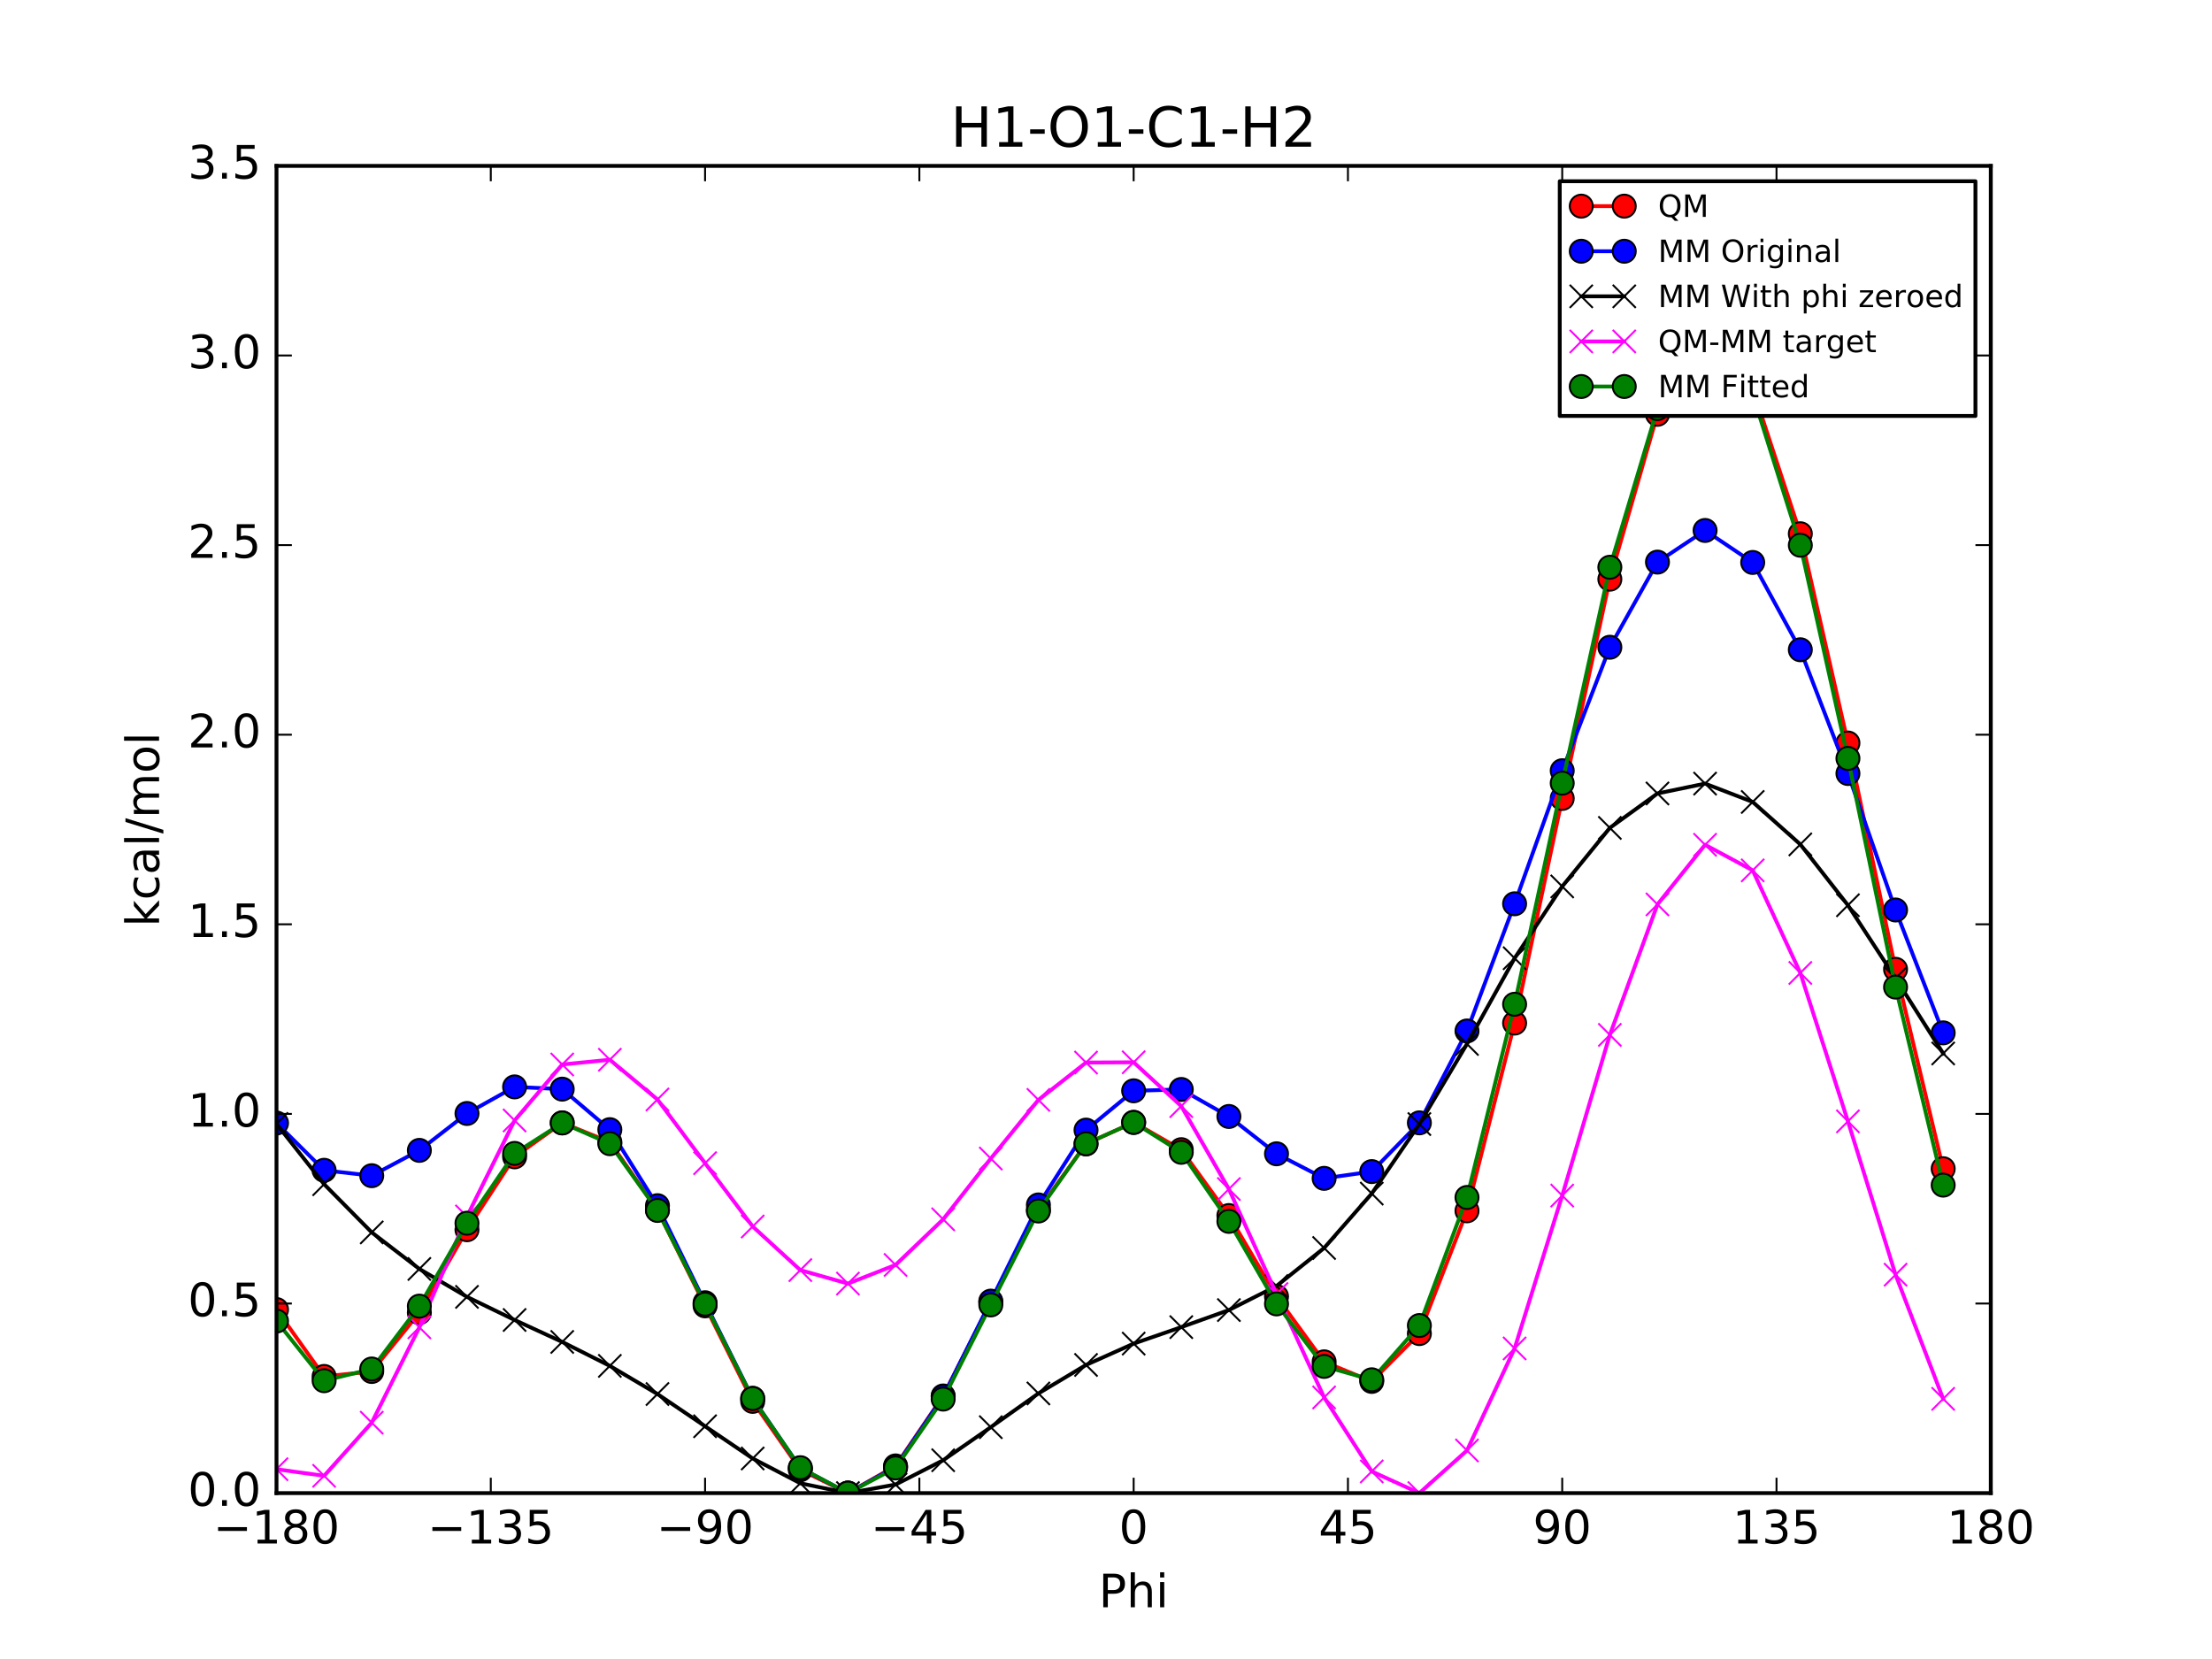 <?xml version="1.0" encoding="utf-8" standalone="no"?>
<!DOCTYPE svg PUBLIC "-//W3C//DTD SVG 1.1//EN"
  "http://www.w3.org/Graphics/SVG/1.1/DTD/svg11.dtd">
<!-- Created with matplotlib (http://matplotlib.org/) -->
<svg height="432pt" version="1.1" viewBox="0 0 576 432" width="576pt" xmlns="http://www.w3.org/2000/svg" xmlns:xlink="http://www.w3.org/1999/xlink">
 <defs>
  <style type="text/css">
*{stroke-linecap:butt;stroke-linejoin:round;stroke-miterlimit:100000;}
  </style>
 </defs>
 <g id="figure_1">
  <g id="patch_1">
   <path d="M 0 432 
L 576 432 
L 576 0 
L 0 0 
z
" style="fill:#ffffff;"/>
  </g>
  <g id="axes_1">
   <g id="patch_2">
    <path d="M 72 388.8 
L 518.4 388.8 
L 518.4 43.2 
L 72 43.2 
z
" style="fill:#ffffff;"/>
   </g>
   <g id="line2d_1">
    <path clip-path="url(#p1fed634add)" d="M 72.001 341.006 
L 84.4 358.424 
L 96.8 357.131 
L 109.2 341.813 
L 121.6 320.218 
L 134 301.238 
L 146.4 292.382 
L 158.8 297.385 
L 171.2 315.063 
L 183.6 340.041 
L 196 364.917 
L 208.4 382.727 
L 220.8 388.8 
L 233.2 381.721 
L 245.6 363.508 
L 258 339.074 
L 270.4 315.017 
L 282.8 297.875 
L 295.201 292.25 
L 307.6 299.37 
L 320 316.525 
L 332.4 337.602 
L 344.8 354.618 
L 357.2 359.716 
L 369.6 347.263 
L 382 315.294 
L 394.4 266.409 
L 406.8 207.908 
L 419.2 150.819 
L 431.6 107.878 
L 444 89.787 
L 456.4 101.226 
L 468.8 138.986 
L 481.2 193.478 
L 493.6 252.404 
L 506 304.332 
" style="fill:none;stroke:#ff0000;stroke-linecap:square;"/>
    <defs>
     <path d="M 0 3 
C 0.796 3 1.559 2.684 2.121 2.121 
C 2.684 1.559 3 0.796 3 0 
C 3 -0.796 2.684 -1.559 2.121 -2.121 
C 1.559 -2.684 0.796 -3 0 -3 
C -0.796 -3 -1.559 -2.684 -2.121 -2.121 
C -2.684 -1.559 -3 -0.796 -3 0 
C -3 0.796 -2.684 1.559 -2.121 2.121 
C -1.559 2.684 -0.796 3 0 3 
z
" id="md6dbbc82d3" style="stroke:#000000;stroke-width:0.5;"/>
    </defs>
    <g clip-path="url(#p1fed634add)">
     <use style="fill:#ff0000;stroke:#000000;stroke-width:0.5;" x="72.001" xlink:href="#md6dbbc82d3" y="341.006"/>
     <use style="fill:#ff0000;stroke:#000000;stroke-width:0.5;" x="84.4" xlink:href="#md6dbbc82d3" y="358.424"/>
     <use style="fill:#ff0000;stroke:#000000;stroke-width:0.5;" x="96.8" xlink:href="#md6dbbc82d3" y="357.131"/>
     <use style="fill:#ff0000;stroke:#000000;stroke-width:0.5;" x="109.2" xlink:href="#md6dbbc82d3" y="341.813"/>
     <use style="fill:#ff0000;stroke:#000000;stroke-width:0.5;" x="121.6" xlink:href="#md6dbbc82d3" y="320.218"/>
     <use style="fill:#ff0000;stroke:#000000;stroke-width:0.5;" x="134" xlink:href="#md6dbbc82d3" y="301.238"/>
     <use style="fill:#ff0000;stroke:#000000;stroke-width:0.5;" x="146.4" xlink:href="#md6dbbc82d3" y="292.382"/>
     <use style="fill:#ff0000;stroke:#000000;stroke-width:0.5;" x="158.8" xlink:href="#md6dbbc82d3" y="297.385"/>
     <use style="fill:#ff0000;stroke:#000000;stroke-width:0.5;" x="171.2" xlink:href="#md6dbbc82d3" y="315.063"/>
     <use style="fill:#ff0000;stroke:#000000;stroke-width:0.5;" x="183.6" xlink:href="#md6dbbc82d3" y="340.041"/>
     <use style="fill:#ff0000;stroke:#000000;stroke-width:0.5;" x="196" xlink:href="#md6dbbc82d3" y="364.917"/>
     <use style="fill:#ff0000;stroke:#000000;stroke-width:0.5;" x="208.4" xlink:href="#md6dbbc82d3" y="382.727"/>
     <use style="fill:#ff0000;stroke:#000000;stroke-width:0.5;" x="220.8" xlink:href="#md6dbbc82d3" y="388.8"/>
     <use style="fill:#ff0000;stroke:#000000;stroke-width:0.5;" x="233.2" xlink:href="#md6dbbc82d3" y="381.721"/>
     <use style="fill:#ff0000;stroke:#000000;stroke-width:0.5;" x="245.6" xlink:href="#md6dbbc82d3" y="363.508"/>
     <use style="fill:#ff0000;stroke:#000000;stroke-width:0.5;" x="258" xlink:href="#md6dbbc82d3" y="339.074"/>
     <use style="fill:#ff0000;stroke:#000000;stroke-width:0.5;" x="270.4" xlink:href="#md6dbbc82d3" y="315.017"/>
     <use style="fill:#ff0000;stroke:#000000;stroke-width:0.5;" x="282.8" xlink:href="#md6dbbc82d3" y="297.875"/>
     <use style="fill:#ff0000;stroke:#000000;stroke-width:0.5;" x="295.201" xlink:href="#md6dbbc82d3" y="292.25"/>
     <use style="fill:#ff0000;stroke:#000000;stroke-width:0.5;" x="307.6" xlink:href="#md6dbbc82d3" y="299.37"/>
     <use style="fill:#ff0000;stroke:#000000;stroke-width:0.5;" x="320" xlink:href="#md6dbbc82d3" y="316.525"/>
     <use style="fill:#ff0000;stroke:#000000;stroke-width:0.5;" x="332.4" xlink:href="#md6dbbc82d3" y="337.602"/>
     <use style="fill:#ff0000;stroke:#000000;stroke-width:0.5;" x="344.8" xlink:href="#md6dbbc82d3" y="354.618"/>
     <use style="fill:#ff0000;stroke:#000000;stroke-width:0.5;" x="357.2" xlink:href="#md6dbbc82d3" y="359.716"/>
     <use style="fill:#ff0000;stroke:#000000;stroke-width:0.5;" x="369.6" xlink:href="#md6dbbc82d3" y="347.263"/>
     <use style="fill:#ff0000;stroke:#000000;stroke-width:0.5;" x="382" xlink:href="#md6dbbc82d3" y="315.294"/>
     <use style="fill:#ff0000;stroke:#000000;stroke-width:0.5;" x="394.4" xlink:href="#md6dbbc82d3" y="266.409"/>
     <use style="fill:#ff0000;stroke:#000000;stroke-width:0.5;" x="406.8" xlink:href="#md6dbbc82d3" y="207.908"/>
     <use style="fill:#ff0000;stroke:#000000;stroke-width:0.5;" x="419.2" xlink:href="#md6dbbc82d3" y="150.819"/>
     <use style="fill:#ff0000;stroke:#000000;stroke-width:0.5;" x="431.6" xlink:href="#md6dbbc82d3" y="107.878"/>
     <use style="fill:#ff0000;stroke:#000000;stroke-width:0.5;" x="444" xlink:href="#md6dbbc82d3" y="89.787"/>
     <use style="fill:#ff0000;stroke:#000000;stroke-width:0.5;" x="456.4" xlink:href="#md6dbbc82d3" y="101.226"/>
     <use style="fill:#ff0000;stroke:#000000;stroke-width:0.5;" x="468.8" xlink:href="#md6dbbc82d3" y="138.986"/>
     <use style="fill:#ff0000;stroke:#000000;stroke-width:0.5;" x="481.2" xlink:href="#md6dbbc82d3" y="193.478"/>
     <use style="fill:#ff0000;stroke:#000000;stroke-width:0.5;" x="493.6" xlink:href="#md6dbbc82d3" y="252.404"/>
     <use style="fill:#ff0000;stroke:#000000;stroke-width:0.5;" x="506" xlink:href="#md6dbbc82d3" y="304.332"/>
    </g>
   </g>
   <g id="line2d_2">
    <path clip-path="url(#p1fed634add)" d="M 72.001 292.438 
L 84.4 304.739 
L 96.8 306.148 
L 109.2 299.554 
L 121.6 289.946 
L 134 283.024 
L 146.4 283.609 
L 158.8 294.16 
L 171.2 313.956 
L 183.6 339.226 
L 196 364.108 
L 208.4 382.259 
L 220.8 388.8 
L 233.2 381.943 
L 245.6 363.634 
L 258 338.807 
L 270.4 313.758 
L 282.8 294.276 
L 295.201 284.043 
L 307.6 283.688 
L 320 290.727 
L 332.4 300.444 
L 344.8 306.839 
L 357.2 305.077 
L 369.6 292.385 
L 382 268.462 
L 394.4 235.342 
L 406.8 200.692 
L 419.2 168.54 
L 431.6 146.368 
L 444 138.13 
L 456.4 146.462 
L 468.8 169.195 
L 481.2 201.419 
L 493.6 236.958 
L 506 268.951 
" style="fill:none;stroke:#0000ff;stroke-linecap:square;"/>
    <defs>
     <path d="M 0 3 
C 0.796 3 1.559 2.684 2.121 2.121 
C 2.684 1.559 3 0.796 3 0 
C 3 -0.796 2.684 -1.559 2.121 -2.121 
C 1.559 -2.684 0.796 -3 0 -3 
C -0.796 -3 -1.559 -2.684 -2.121 -2.121 
C -2.684 -1.559 -3 -0.796 -3 0 
C -3 0.796 -2.684 1.559 -2.121 2.121 
C -1.559 2.684 -0.796 3 0 3 
z
" id="mc984b6252c" style="stroke:#000000;stroke-width:0.5;"/>
    </defs>
    <g clip-path="url(#p1fed634add)">
     <use style="fill:#0000ff;stroke:#000000;stroke-width:0.5;" x="72.001" xlink:href="#mc984b6252c" y="292.438"/>
     <use style="fill:#0000ff;stroke:#000000;stroke-width:0.5;" x="84.4" xlink:href="#mc984b6252c" y="304.739"/>
     <use style="fill:#0000ff;stroke:#000000;stroke-width:0.5;" x="96.8" xlink:href="#mc984b6252c" y="306.148"/>
     <use style="fill:#0000ff;stroke:#000000;stroke-width:0.5;" x="109.2" xlink:href="#mc984b6252c" y="299.554"/>
     <use style="fill:#0000ff;stroke:#000000;stroke-width:0.5;" x="121.6" xlink:href="#mc984b6252c" y="289.946"/>
     <use style="fill:#0000ff;stroke:#000000;stroke-width:0.5;" x="134" xlink:href="#mc984b6252c" y="283.024"/>
     <use style="fill:#0000ff;stroke:#000000;stroke-width:0.5;" x="146.4" xlink:href="#mc984b6252c" y="283.609"/>
     <use style="fill:#0000ff;stroke:#000000;stroke-width:0.5;" x="158.8" xlink:href="#mc984b6252c" y="294.16"/>
     <use style="fill:#0000ff;stroke:#000000;stroke-width:0.5;" x="171.2" xlink:href="#mc984b6252c" y="313.956"/>
     <use style="fill:#0000ff;stroke:#000000;stroke-width:0.5;" x="183.6" xlink:href="#mc984b6252c" y="339.226"/>
     <use style="fill:#0000ff;stroke:#000000;stroke-width:0.5;" x="196" xlink:href="#mc984b6252c" y="364.108"/>
     <use style="fill:#0000ff;stroke:#000000;stroke-width:0.5;" x="208.4" xlink:href="#mc984b6252c" y="382.259"/>
     <use style="fill:#0000ff;stroke:#000000;stroke-width:0.5;" x="220.8" xlink:href="#mc984b6252c" y="388.8"/>
     <use style="fill:#0000ff;stroke:#000000;stroke-width:0.5;" x="233.2" xlink:href="#mc984b6252c" y="381.943"/>
     <use style="fill:#0000ff;stroke:#000000;stroke-width:0.5;" x="245.6" xlink:href="#mc984b6252c" y="363.634"/>
     <use style="fill:#0000ff;stroke:#000000;stroke-width:0.5;" x="258" xlink:href="#mc984b6252c" y="338.807"/>
     <use style="fill:#0000ff;stroke:#000000;stroke-width:0.5;" x="270.4" xlink:href="#mc984b6252c" y="313.758"/>
     <use style="fill:#0000ff;stroke:#000000;stroke-width:0.5;" x="282.8" xlink:href="#mc984b6252c" y="294.276"/>
     <use style="fill:#0000ff;stroke:#000000;stroke-width:0.5;" x="295.201" xlink:href="#mc984b6252c" y="284.043"/>
     <use style="fill:#0000ff;stroke:#000000;stroke-width:0.5;" x="307.6" xlink:href="#mc984b6252c" y="283.688"/>
     <use style="fill:#0000ff;stroke:#000000;stroke-width:0.5;" x="320" xlink:href="#mc984b6252c" y="290.727"/>
     <use style="fill:#0000ff;stroke:#000000;stroke-width:0.5;" x="332.4" xlink:href="#mc984b6252c" y="300.444"/>
     <use style="fill:#0000ff;stroke:#000000;stroke-width:0.5;" x="344.8" xlink:href="#mc984b6252c" y="306.839"/>
     <use style="fill:#0000ff;stroke:#000000;stroke-width:0.5;" x="357.2" xlink:href="#mc984b6252c" y="305.077"/>
     <use style="fill:#0000ff;stroke:#000000;stroke-width:0.5;" x="369.6" xlink:href="#mc984b6252c" y="292.385"/>
     <use style="fill:#0000ff;stroke:#000000;stroke-width:0.5;" x="382" xlink:href="#mc984b6252c" y="268.462"/>
     <use style="fill:#0000ff;stroke:#000000;stroke-width:0.5;" x="394.4" xlink:href="#mc984b6252c" y="235.342"/>
     <use style="fill:#0000ff;stroke:#000000;stroke-width:0.5;" x="406.8" xlink:href="#mc984b6252c" y="200.692"/>
     <use style="fill:#0000ff;stroke:#000000;stroke-width:0.5;" x="419.2" xlink:href="#mc984b6252c" y="168.54"/>
     <use style="fill:#0000ff;stroke:#000000;stroke-width:0.5;" x="431.6" xlink:href="#mc984b6252c" y="146.368"/>
     <use style="fill:#0000ff;stroke:#000000;stroke-width:0.5;" x="444" xlink:href="#mc984b6252c" y="138.13"/>
     <use style="fill:#0000ff;stroke:#000000;stroke-width:0.5;" x="456.4" xlink:href="#mc984b6252c" y="146.462"/>
     <use style="fill:#0000ff;stroke:#000000;stroke-width:0.5;" x="468.8" xlink:href="#mc984b6252c" y="169.195"/>
     <use style="fill:#0000ff;stroke:#000000;stroke-width:0.5;" x="481.2" xlink:href="#mc984b6252c" y="201.419"/>
     <use style="fill:#0000ff;stroke:#000000;stroke-width:0.5;" x="493.6" xlink:href="#mc984b6252c" y="236.958"/>
     <use style="fill:#0000ff;stroke:#000000;stroke-width:0.5;" x="506" xlink:href="#mc984b6252c" y="268.951"/>
    </g>
   </g>
   <g id="line2d_3">
    <path clip-path="url(#p1fed634add)" d="M 72.001 292.668 
L 84.4 308.368 
L 96.8 320.914 
L 109.2 330.431 
L 121.6 337.703 
L 134 343.72 
L 146.4 349.437 
L 158.8 355.673 
L 171.2 363.002 
L 183.6 371.393 
L 196 379.785 
L 208.4 386.237 
L 220.8 388.8 
L 233.2 386.576 
L 245.6 380.245 
L 258 371.636 
L 270.4 362.851 
L 282.8 355.43 
L 295.201 349.873 
L 307.6 345.583 
L 320 341.139 
L 332.4 334.88 
L 344.8 324.979 
L 357.2 310.802 
L 369.6 292.707 
L 382 271.84 
L 394.4 249.524 
L 406.8 230.828 
L 419.2 215.579 
L 431.6 206.616 
L 444 204.049 
L 456.4 208.825 
L 468.8 219.876 
L 481.2 235.726 
L 493.6 254.722 
L 506 274.32 
" style="fill:none;stroke:#000000;stroke-linecap:square;"/>
    <defs>
     <path d="M -3 3 
L 3 -3 
M -3 -3 
L 3 3 
" id="m504c89d77e" style="stroke:#000000;stroke-width:0.5;"/>
    </defs>
    <g clip-path="url(#p1fed634add)">
     <use style="stroke:#000000;stroke-width:0.5;" x="72.001" xlink:href="#m504c89d77e" y="292.668"/>
     <use style="stroke:#000000;stroke-width:0.5;" x="84.4" xlink:href="#m504c89d77e" y="308.368"/>
     <use style="stroke:#000000;stroke-width:0.5;" x="96.8" xlink:href="#m504c89d77e" y="320.914"/>
     <use style="stroke:#000000;stroke-width:0.5;" x="109.2" xlink:href="#m504c89d77e" y="330.431"/>
     <use style="stroke:#000000;stroke-width:0.5;" x="121.6" xlink:href="#m504c89d77e" y="337.703"/>
     <use style="stroke:#000000;stroke-width:0.5;" x="134" xlink:href="#m504c89d77e" y="343.72"/>
     <use style="stroke:#000000;stroke-width:0.5;" x="146.4" xlink:href="#m504c89d77e" y="349.437"/>
     <use style="stroke:#000000;stroke-width:0.5;" x="158.8" xlink:href="#m504c89d77e" y="355.673"/>
     <use style="stroke:#000000;stroke-width:0.5;" x="171.2" xlink:href="#m504c89d77e" y="363.002"/>
     <use style="stroke:#000000;stroke-width:0.5;" x="183.6" xlink:href="#m504c89d77e" y="371.393"/>
     <use style="stroke:#000000;stroke-width:0.5;" x="196" xlink:href="#m504c89d77e" y="379.785"/>
     <use style="stroke:#000000;stroke-width:0.5;" x="208.4" xlink:href="#m504c89d77e" y="386.237"/>
     <use style="stroke:#000000;stroke-width:0.5;" x="220.8" xlink:href="#m504c89d77e" y="388.8"/>
     <use style="stroke:#000000;stroke-width:0.5;" x="233.2" xlink:href="#m504c89d77e" y="386.576"/>
     <use style="stroke:#000000;stroke-width:0.5;" x="245.6" xlink:href="#m504c89d77e" y="380.245"/>
     <use style="stroke:#000000;stroke-width:0.5;" x="258" xlink:href="#m504c89d77e" y="371.636"/>
     <use style="stroke:#000000;stroke-width:0.5;" x="270.4" xlink:href="#m504c89d77e" y="362.851"/>
     <use style="stroke:#000000;stroke-width:0.5;" x="282.8" xlink:href="#m504c89d77e" y="355.43"/>
     <use style="stroke:#000000;stroke-width:0.5;" x="295.201" xlink:href="#m504c89d77e" y="349.873"/>
     <use style="stroke:#000000;stroke-width:0.5;" x="307.6" xlink:href="#m504c89d77e" y="345.583"/>
     <use style="stroke:#000000;stroke-width:0.5;" x="320" xlink:href="#m504c89d77e" y="341.139"/>
     <use style="stroke:#000000;stroke-width:0.5;" x="332.4" xlink:href="#m504c89d77e" y="334.88"/>
     <use style="stroke:#000000;stroke-width:0.5;" x="344.8" xlink:href="#m504c89d77e" y="324.979"/>
     <use style="stroke:#000000;stroke-width:0.5;" x="357.2" xlink:href="#m504c89d77e" y="310.802"/>
     <use style="stroke:#000000;stroke-width:0.5;" x="369.6" xlink:href="#m504c89d77e" y="292.707"/>
     <use style="stroke:#000000;stroke-width:0.5;" x="382" xlink:href="#m504c89d77e" y="271.84"/>
     <use style="stroke:#000000;stroke-width:0.5;" x="394.4" xlink:href="#m504c89d77e" y="249.524"/>
     <use style="stroke:#000000;stroke-width:0.5;" x="406.8" xlink:href="#m504c89d77e" y="230.828"/>
     <use style="stroke:#000000;stroke-width:0.5;" x="419.2" xlink:href="#m504c89d77e" y="215.579"/>
     <use style="stroke:#000000;stroke-width:0.5;" x="431.6" xlink:href="#m504c89d77e" y="206.616"/>
     <use style="stroke:#000000;stroke-width:0.5;" x="444" xlink:href="#m504c89d77e" y="204.049"/>
     <use style="stroke:#000000;stroke-width:0.5;" x="456.4" xlink:href="#m504c89d77e" y="208.825"/>
     <use style="stroke:#000000;stroke-width:0.5;" x="468.8" xlink:href="#m504c89d77e" y="219.876"/>
     <use style="stroke:#000000;stroke-width:0.5;" x="481.2" xlink:href="#m504c89d77e" y="235.726"/>
     <use style="stroke:#000000;stroke-width:0.5;" x="493.6" xlink:href="#m504c89d77e" y="254.722"/>
     <use style="stroke:#000000;stroke-width:0.5;" x="506" xlink:href="#m504c89d77e" y="274.32"/>
    </g>
   </g>
   <g id="line2d_4">
    <path clip-path="url(#p1fed634add)" d="M 72.001 382.581 
L 84.4 384.3 
L 96.8 370.461 
L 109.2 345.626 
L 121.6 316.759 
L 134 291.762 
L 146.4 277.189 
L 158.8 275.956 
L 171.2 286.304 
L 183.6 302.892 
L 196 319.375 
L 208.4 330.734 
L 220.8 334.244 
L 233.2 329.389 
L 245.6 317.507 
L 258 301.681 
L 270.4 286.41 
L 282.8 276.689 
L 295.201 276.621 
L 307.6 288.031 
L 320 309.629 
L 332.4 336.966 
L 344.8 363.883 
L 357.2 383.157 
L 369.6 388.8 
L 382 377.698 
L 394.4 351.129 
L 406.8 311.323 
L 419.2 269.484 
L 431.6 235.505 
L 444 219.982 
L 456.4 226.644 
L 468.8 253.353 
L 481.2 291.996 
L 493.6 331.926 
L 506 364.256 
" style="fill:none;stroke:#ff00ff;stroke-linecap:square;"/>
    <defs>
     <path d="M -3 3 
L 3 -3 
M -3 -3 
L 3 3 
" id="m6e740fba74" style="stroke:#ff00ff;stroke-width:0.5;"/>
    </defs>
    <g clip-path="url(#p1fed634add)">
     <use style="fill:#ff00ff;stroke:#ff00ff;stroke-width:0.5;" x="72.001" xlink:href="#m6e740fba74" y="382.581"/>
     <use style="fill:#ff00ff;stroke:#ff00ff;stroke-width:0.5;" x="84.4" xlink:href="#m6e740fba74" y="384.3"/>
     <use style="fill:#ff00ff;stroke:#ff00ff;stroke-width:0.5;" x="96.8" xlink:href="#m6e740fba74" y="370.461"/>
     <use style="fill:#ff00ff;stroke:#ff00ff;stroke-width:0.5;" x="109.2" xlink:href="#m6e740fba74" y="345.626"/>
     <use style="fill:#ff00ff;stroke:#ff00ff;stroke-width:0.5;" x="121.6" xlink:href="#m6e740fba74" y="316.759"/>
     <use style="fill:#ff00ff;stroke:#ff00ff;stroke-width:0.5;" x="134" xlink:href="#m6e740fba74" y="291.762"/>
     <use style="fill:#ff00ff;stroke:#ff00ff;stroke-width:0.5;" x="146.4" xlink:href="#m6e740fba74" y="277.189"/>
     <use style="fill:#ff00ff;stroke:#ff00ff;stroke-width:0.5;" x="158.8" xlink:href="#m6e740fba74" y="275.956"/>
     <use style="fill:#ff00ff;stroke:#ff00ff;stroke-width:0.5;" x="171.2" xlink:href="#m6e740fba74" y="286.304"/>
     <use style="fill:#ff00ff;stroke:#ff00ff;stroke-width:0.5;" x="183.6" xlink:href="#m6e740fba74" y="302.892"/>
     <use style="fill:#ff00ff;stroke:#ff00ff;stroke-width:0.5;" x="196" xlink:href="#m6e740fba74" y="319.375"/>
     <use style="fill:#ff00ff;stroke:#ff00ff;stroke-width:0.5;" x="208.4" xlink:href="#m6e740fba74" y="330.734"/>
     <use style="fill:#ff00ff;stroke:#ff00ff;stroke-width:0.5;" x="220.8" xlink:href="#m6e740fba74" y="334.244"/>
     <use style="fill:#ff00ff;stroke:#ff00ff;stroke-width:0.5;" x="233.2" xlink:href="#m6e740fba74" y="329.389"/>
     <use style="fill:#ff00ff;stroke:#ff00ff;stroke-width:0.5;" x="245.6" xlink:href="#m6e740fba74" y="317.507"/>
     <use style="fill:#ff00ff;stroke:#ff00ff;stroke-width:0.5;" x="258" xlink:href="#m6e740fba74" y="301.681"/>
     <use style="fill:#ff00ff;stroke:#ff00ff;stroke-width:0.5;" x="270.4" xlink:href="#m6e740fba74" y="286.41"/>
     <use style="fill:#ff00ff;stroke:#ff00ff;stroke-width:0.5;" x="282.8" xlink:href="#m6e740fba74" y="276.689"/>
     <use style="fill:#ff00ff;stroke:#ff00ff;stroke-width:0.5;" x="295.201" xlink:href="#m6e740fba74" y="276.621"/>
     <use style="fill:#ff00ff;stroke:#ff00ff;stroke-width:0.5;" x="307.6" xlink:href="#m6e740fba74" y="288.031"/>
     <use style="fill:#ff00ff;stroke:#ff00ff;stroke-width:0.5;" x="320" xlink:href="#m6e740fba74" y="309.629"/>
     <use style="fill:#ff00ff;stroke:#ff00ff;stroke-width:0.5;" x="332.4" xlink:href="#m6e740fba74" y="336.966"/>
     <use style="fill:#ff00ff;stroke:#ff00ff;stroke-width:0.5;" x="344.8" xlink:href="#m6e740fba74" y="363.883"/>
     <use style="fill:#ff00ff;stroke:#ff00ff;stroke-width:0.5;" x="357.2" xlink:href="#m6e740fba74" y="383.157"/>
     <use style="fill:#ff00ff;stroke:#ff00ff;stroke-width:0.5;" x="369.6" xlink:href="#m6e740fba74" y="388.8"/>
     <use style="fill:#ff00ff;stroke:#ff00ff;stroke-width:0.5;" x="382" xlink:href="#m6e740fba74" y="377.698"/>
     <use style="fill:#ff00ff;stroke:#ff00ff;stroke-width:0.5;" x="394.4" xlink:href="#m6e740fba74" y="351.129"/>
     <use style="fill:#ff00ff;stroke:#ff00ff;stroke-width:0.5;" x="406.8" xlink:href="#m6e740fba74" y="311.323"/>
     <use style="fill:#ff00ff;stroke:#ff00ff;stroke-width:0.5;" x="419.2" xlink:href="#m6e740fba74" y="269.484"/>
     <use style="fill:#ff00ff;stroke:#ff00ff;stroke-width:0.5;" x="431.6" xlink:href="#m6e740fba74" y="235.505"/>
     <use style="fill:#ff00ff;stroke:#ff00ff;stroke-width:0.5;" x="444" xlink:href="#m6e740fba74" y="219.982"/>
     <use style="fill:#ff00ff;stroke:#ff00ff;stroke-width:0.5;" x="456.4" xlink:href="#m6e740fba74" y="226.644"/>
     <use style="fill:#ff00ff;stroke:#ff00ff;stroke-width:0.5;" x="468.8" xlink:href="#m6e740fba74" y="253.353"/>
     <use style="fill:#ff00ff;stroke:#ff00ff;stroke-width:0.5;" x="481.2" xlink:href="#m6e740fba74" y="291.996"/>
     <use style="fill:#ff00ff;stroke:#ff00ff;stroke-width:0.5;" x="493.6" xlink:href="#m6e740fba74" y="331.926"/>
     <use style="fill:#ff00ff;stroke:#ff00ff;stroke-width:0.5;" x="506" xlink:href="#m6e740fba74" y="364.256"/>
    </g>
   </g>
   <g id="line2d_5">
    <path clip-path="url(#p1fed634add)" d="M 72.001 343.998 
L 84.4 359.534 
L 96.8 356.481 
L 109.2 340.113 
L 121.6 318.519 
L 134 300.343 
L 146.4 292.415 
L 158.8 297.814 
L 171.2 315.193 
L 183.6 339.59 
L 196 364.167 
L 208.4 382.187 
L 220.8 388.8 
L 233.2 382.253 
L 245.6 364.322 
L 258 339.8 
L 270.4 315.349 
L 282.8 297.834 
L 295.201 292.286 
L 307.6 300.057 
L 320 318.041 
L 332.4 339.532 
L 344.8 355.802 
L 357.2 359.292 
L 369.6 345.162 
L 382 311.812 
L 394.4 261.505 
L 406.8 203.928 
L 419.2 147.708 
L 431.6 106.391 
L 444 89.624 
L 456.4 102.739 
L 468.8 141.977 
L 481.2 197.487 
L 493.6 257.04 
L 506 308.604 
" style="fill:none;stroke:#008000;stroke-linecap:square;"/>
    <defs>
     <path d="M 0 3 
C 0.796 3 1.559 2.684 2.121 2.121 
C 2.684 1.559 3 0.796 3 0 
C 3 -0.796 2.684 -1.559 2.121 -2.121 
C 1.559 -2.684 0.796 -3 0 -3 
C -0.796 -3 -1.559 -2.684 -2.121 -2.121 
C -2.684 -1.559 -3 -0.796 -3 0 
C -3 0.796 -2.684 1.559 -2.121 2.121 
C -1.559 2.684 -0.796 3 0 3 
z
" id="m92a1fd8950" style="stroke:#000000;stroke-width:0.5;"/>
    </defs>
    <g clip-path="url(#p1fed634add)">
     <use style="fill:#008000;stroke:#000000;stroke-width:0.5;" x="72.001" xlink:href="#m92a1fd8950" y="343.998"/>
     <use style="fill:#008000;stroke:#000000;stroke-width:0.5;" x="84.4" xlink:href="#m92a1fd8950" y="359.534"/>
     <use style="fill:#008000;stroke:#000000;stroke-width:0.5;" x="96.8" xlink:href="#m92a1fd8950" y="356.481"/>
     <use style="fill:#008000;stroke:#000000;stroke-width:0.5;" x="109.2" xlink:href="#m92a1fd8950" y="340.113"/>
     <use style="fill:#008000;stroke:#000000;stroke-width:0.5;" x="121.6" xlink:href="#m92a1fd8950" y="318.519"/>
     <use style="fill:#008000;stroke:#000000;stroke-width:0.5;" x="134" xlink:href="#m92a1fd8950" y="300.343"/>
     <use style="fill:#008000;stroke:#000000;stroke-width:0.5;" x="146.4" xlink:href="#m92a1fd8950" y="292.415"/>
     <use style="fill:#008000;stroke:#000000;stroke-width:0.5;" x="158.8" xlink:href="#m92a1fd8950" y="297.814"/>
     <use style="fill:#008000;stroke:#000000;stroke-width:0.5;" x="171.2" xlink:href="#m92a1fd8950" y="315.193"/>
     <use style="fill:#008000;stroke:#000000;stroke-width:0.5;" x="183.6" xlink:href="#m92a1fd8950" y="339.59"/>
     <use style="fill:#008000;stroke:#000000;stroke-width:0.5;" x="196" xlink:href="#m92a1fd8950" y="364.167"/>
     <use style="fill:#008000;stroke:#000000;stroke-width:0.5;" x="208.4" xlink:href="#m92a1fd8950" y="382.187"/>
     <use style="fill:#008000;stroke:#000000;stroke-width:0.5;" x="220.8" xlink:href="#m92a1fd8950" y="388.8"/>
     <use style="fill:#008000;stroke:#000000;stroke-width:0.5;" x="233.2" xlink:href="#m92a1fd8950" y="382.253"/>
     <use style="fill:#008000;stroke:#000000;stroke-width:0.5;" x="245.6" xlink:href="#m92a1fd8950" y="364.322"/>
     <use style="fill:#008000;stroke:#000000;stroke-width:0.5;" x="258" xlink:href="#m92a1fd8950" y="339.8"/>
     <use style="fill:#008000;stroke:#000000;stroke-width:0.5;" x="270.4" xlink:href="#m92a1fd8950" y="315.349"/>
     <use style="fill:#008000;stroke:#000000;stroke-width:0.5;" x="282.8" xlink:href="#m92a1fd8950" y="297.834"/>
     <use style="fill:#008000;stroke:#000000;stroke-width:0.5;" x="295.201" xlink:href="#m92a1fd8950" y="292.286"/>
     <use style="fill:#008000;stroke:#000000;stroke-width:0.5;" x="307.6" xlink:href="#m92a1fd8950" y="300.057"/>
     <use style="fill:#008000;stroke:#000000;stroke-width:0.5;" x="320" xlink:href="#m92a1fd8950" y="318.041"/>
     <use style="fill:#008000;stroke:#000000;stroke-width:0.5;" x="332.4" xlink:href="#m92a1fd8950" y="339.532"/>
     <use style="fill:#008000;stroke:#000000;stroke-width:0.5;" x="344.8" xlink:href="#m92a1fd8950" y="355.802"/>
     <use style="fill:#008000;stroke:#000000;stroke-width:0.5;" x="357.2" xlink:href="#m92a1fd8950" y="359.292"/>
     <use style="fill:#008000;stroke:#000000;stroke-width:0.5;" x="369.6" xlink:href="#m92a1fd8950" y="345.162"/>
     <use style="fill:#008000;stroke:#000000;stroke-width:0.5;" x="382" xlink:href="#m92a1fd8950" y="311.812"/>
     <use style="fill:#008000;stroke:#000000;stroke-width:0.5;" x="394.4" xlink:href="#m92a1fd8950" y="261.505"/>
     <use style="fill:#008000;stroke:#000000;stroke-width:0.5;" x="406.8" xlink:href="#m92a1fd8950" y="203.928"/>
     <use style="fill:#008000;stroke:#000000;stroke-width:0.5;" x="419.2" xlink:href="#m92a1fd8950" y="147.708"/>
     <use style="fill:#008000;stroke:#000000;stroke-width:0.5;" x="431.6" xlink:href="#m92a1fd8950" y="106.391"/>
     <use style="fill:#008000;stroke:#000000;stroke-width:0.5;" x="444" xlink:href="#m92a1fd8950" y="89.624"/>
     <use style="fill:#008000;stroke:#000000;stroke-width:0.5;" x="456.4" xlink:href="#m92a1fd8950" y="102.739"/>
     <use style="fill:#008000;stroke:#000000;stroke-width:0.5;" x="468.8" xlink:href="#m92a1fd8950" y="141.977"/>
     <use style="fill:#008000;stroke:#000000;stroke-width:0.5;" x="481.2" xlink:href="#m92a1fd8950" y="197.487"/>
     <use style="fill:#008000;stroke:#000000;stroke-width:0.5;" x="493.6" xlink:href="#m92a1fd8950" y="257.04"/>
     <use style="fill:#008000;stroke:#000000;stroke-width:0.5;" x="506" xlink:href="#m92a1fd8950" y="308.604"/>
    </g>
   </g>
   <g id="patch_3">
    <path d="M 518.4 388.8 
L 518.4 43.2 
" style="fill:none;stroke:#000000;stroke-linecap:square;stroke-linejoin:miter;"/>
   </g>
   <g id="patch_4">
    <path d="M 72 388.8 
L 518.4 388.8 
" style="fill:none;stroke:#000000;stroke-linecap:square;stroke-linejoin:miter;"/>
   </g>
   <g id="patch_5">
    <path d="M 72 388.8 
L 72 43.2 
" style="fill:none;stroke:#000000;stroke-linecap:square;stroke-linejoin:miter;"/>
   </g>
   <g id="patch_6">
    <path d="M 72 43.2 
L 518.4 43.2 
" style="fill:none;stroke:#000000;stroke-linecap:square;stroke-linejoin:miter;"/>
   </g>
   <g id="matplotlib.axis_1">
    <g id="xtick_1">
     <g id="line2d_6">
      <defs>
       <path d="M 0 0 
L 0 -4 
" id="m0e9d8d1840" style="stroke:#000000;stroke-width:0.5;"/>
      </defs>
      <g>
       <use style="stroke:#000000;stroke-width:0.5;" x="72.0" xlink:href="#m0e9d8d1840" y="388.8"/>
      </g>
     </g>
     <g id="line2d_7">
      <defs>
       <path d="M 0 0 
L 0 4 
" id="mace0ee0796" style="stroke:#000000;stroke-width:0.5;"/>
      </defs>
      <g>
       <use style="stroke:#000000;stroke-width:0.5;" x="72.0" xlink:href="#mace0ee0796" y="43.2"/>
      </g>
     </g>
     <g id="text_1">
      <!-- −180 -->
      <defs>
       <path d="M 12.406 8.297 
L 28.516 8.297 
L 28.516 63.922 
L 10.984 60.406 
L 10.984 69.391 
L 28.422 72.906 
L 38.281 72.906 
L 38.281 8.297 
L 54.391 8.297 
L 54.391 0 
L 12.406 0 
z
" id="BitstreamVeraSans-Roman-31"/>
       <path d="M 10.594 35.5 
L 73.188 35.5 
L 73.188 27.203 
L 10.594 27.203 
z
" id="BitstreamVeraSans-Roman-2212"/>
       <path d="M 31.781 66.406 
Q 24.172 66.406 20.328 58.906 
Q 16.5 51.422 16.5 36.375 
Q 16.5 21.391 20.328 13.891 
Q 24.172 6.391 31.781 6.391 
Q 39.453 6.391 43.281 13.891 
Q 47.125 21.391 47.125 36.375 
Q 47.125 51.422 43.281 58.906 
Q 39.453 66.406 31.781 66.406 
M 31.781 74.219 
Q 44.047 74.219 50.516 64.516 
Q 56.984 54.828 56.984 36.375 
Q 56.984 17.969 50.516 8.266 
Q 44.047 -1.422 31.781 -1.422 
Q 19.531 -1.422 13.062 8.266 
Q 6.594 17.969 6.594 36.375 
Q 6.594 54.828 13.062 64.516 
Q 19.531 74.219 31.781 74.219 
" id="BitstreamVeraSans-Roman-30"/>
       <path d="M 31.781 34.625 
Q 24.75 34.625 20.719 30.859 
Q 16.703 27.094 16.703 20.516 
Q 16.703 13.922 20.719 10.156 
Q 24.75 6.391 31.781 6.391 
Q 38.812 6.391 42.859 10.172 
Q 46.922 13.969 46.922 20.516 
Q 46.922 27.094 42.891 30.859 
Q 38.875 34.625 31.781 34.625 
M 21.922 38.812 
Q 15.578 40.375 12.031 44.719 
Q 8.5 49.078 8.5 55.328 
Q 8.5 64.062 14.719 69.141 
Q 20.953 74.219 31.781 74.219 
Q 42.672 74.219 48.875 69.141 
Q 55.078 64.062 55.078 55.328 
Q 55.078 49.078 51.531 44.719 
Q 48 40.375 41.703 38.812 
Q 48.828 37.156 52.797 32.312 
Q 56.781 27.484 56.781 20.516 
Q 56.781 9.906 50.312 4.234 
Q 43.844 -1.422 31.781 -1.422 
Q 19.734 -1.422 13.25 4.234 
Q 6.781 9.906 6.781 20.516 
Q 6.781 27.484 10.781 32.312 
Q 14.797 37.156 21.922 38.812 
M 18.312 54.391 
Q 18.312 48.734 21.844 45.562 
Q 25.391 42.391 31.781 42.391 
Q 38.141 42.391 41.719 45.562 
Q 45.312 48.734 45.312 54.391 
Q 45.312 60.062 41.719 63.234 
Q 38.141 66.406 31.781 66.406 
Q 25.391 66.406 21.844 63.234 
Q 18.312 60.062 18.312 54.391 
" id="BitstreamVeraSans-Roman-38"/>
      </defs>
      <g transform="translate(55.52 401.918)scale(0.12 -0.12)">
       <use xlink:href="#BitstreamVeraSans-Roman-2212"/>
       <use x="83.789" xlink:href="#BitstreamVeraSans-Roman-31"/>
       <use x="147.412" xlink:href="#BitstreamVeraSans-Roman-38"/>
       <use x="211.035" xlink:href="#BitstreamVeraSans-Roman-30"/>
      </g>
     </g>
    </g>
    <g id="xtick_2">
     <g id="line2d_8">
      <g>
       <use style="stroke:#000000;stroke-width:0.5;" x="127.8" xlink:href="#m0e9d8d1840" y="388.8"/>
      </g>
     </g>
     <g id="line2d_9">
      <g>
       <use style="stroke:#000000;stroke-width:0.5;" x="127.8" xlink:href="#mace0ee0796" y="43.2"/>
      </g>
     </g>
     <g id="text_2">
      <!-- −135 -->
      <defs>
       <path d="M 40.578 39.312 
Q 47.656 37.797 51.625 33 
Q 55.609 28.219 55.609 21.188 
Q 55.609 10.406 48.188 4.484 
Q 40.766 -1.422 27.094 -1.422 
Q 22.516 -1.422 17.656 -0.516 
Q 12.797 0.391 7.625 2.203 
L 7.625 11.719 
Q 11.719 9.328 16.594 8.109 
Q 21.484 6.891 26.812 6.891 
Q 36.078 6.891 40.938 10.547 
Q 45.797 14.203 45.797 21.188 
Q 45.797 27.641 41.281 31.266 
Q 36.766 34.906 28.719 34.906 
L 20.219 34.906 
L 20.219 43.016 
L 29.109 43.016 
Q 36.375 43.016 40.234 45.922 
Q 44.094 48.828 44.094 54.297 
Q 44.094 59.906 40.109 62.906 
Q 36.141 65.922 28.719 65.922 
Q 24.656 65.922 20.016 65.031 
Q 15.375 64.156 9.812 62.312 
L 9.812 71.094 
Q 15.438 72.656 20.344 73.438 
Q 25.25 74.219 29.594 74.219 
Q 40.828 74.219 47.359 69.109 
Q 53.906 64.016 53.906 55.328 
Q 53.906 49.266 50.438 45.094 
Q 46.969 40.922 40.578 39.312 
" id="BitstreamVeraSans-Roman-33"/>
       <path d="M 10.797 72.906 
L 49.516 72.906 
L 49.516 64.594 
L 19.828 64.594 
L 19.828 46.734 
Q 21.969 47.469 24.109 47.828 
Q 26.266 48.188 28.422 48.188 
Q 40.625 48.188 47.75 41.5 
Q 54.891 34.812 54.891 23.391 
Q 54.891 11.625 47.562 5.094 
Q 40.234 -1.422 26.906 -1.422 
Q 22.312 -1.422 17.547 -0.641 
Q 12.797 0.141 7.719 1.703 
L 7.719 11.625 
Q 12.109 9.234 16.797 8.062 
Q 21.484 6.891 26.703 6.891 
Q 35.156 6.891 40.078 11.328 
Q 45.016 15.766 45.016 23.391 
Q 45.016 31 40.078 35.438 
Q 35.156 39.891 26.703 39.891 
Q 22.75 39.891 18.812 39.016 
Q 14.891 38.141 10.797 36.281 
z
" id="BitstreamVeraSans-Roman-35"/>
      </defs>
      <g transform="translate(111.32 401.918)scale(0.12 -0.12)">
       <use xlink:href="#BitstreamVeraSans-Roman-2212"/>
       <use x="83.789" xlink:href="#BitstreamVeraSans-Roman-31"/>
       <use x="147.412" xlink:href="#BitstreamVeraSans-Roman-33"/>
       <use x="211.035" xlink:href="#BitstreamVeraSans-Roman-35"/>
      </g>
     </g>
    </g>
    <g id="xtick_3">
     <g id="line2d_10">
      <g>
       <use style="stroke:#000000;stroke-width:0.5;" x="183.6" xlink:href="#m0e9d8d1840" y="388.8"/>
      </g>
     </g>
     <g id="line2d_11">
      <g>
       <use style="stroke:#000000;stroke-width:0.5;" x="183.6" xlink:href="#mace0ee0796" y="43.2"/>
      </g>
     </g>
     <g id="text_3">
      <!-- −90 -->
      <defs>
       <path d="M 10.984 1.516 
L 10.984 10.5 
Q 14.703 8.734 18.5 7.812 
Q 22.312 6.891 25.984 6.891 
Q 35.75 6.891 40.891 13.453 
Q 46.047 20.016 46.781 33.406 
Q 43.953 29.203 39.594 26.953 
Q 35.25 24.703 29.984 24.703 
Q 19.047 24.703 12.672 31.312 
Q 6.297 37.938 6.297 49.422 
Q 6.297 60.641 12.938 67.422 
Q 19.578 74.219 30.609 74.219 
Q 43.266 74.219 49.922 64.516 
Q 56.594 54.828 56.594 36.375 
Q 56.594 19.141 48.406 8.859 
Q 40.234 -1.422 26.422 -1.422 
Q 22.703 -1.422 18.891 -0.688 
Q 15.094 0.047 10.984 1.516 
M 30.609 32.422 
Q 37.25 32.422 41.125 36.953 
Q 45.016 41.5 45.016 49.422 
Q 45.016 57.281 41.125 61.844 
Q 37.25 66.406 30.609 66.406 
Q 23.969 66.406 20.094 61.844 
Q 16.219 57.281 16.219 49.422 
Q 16.219 41.5 20.094 36.953 
Q 23.969 32.422 30.609 32.422 
" id="BitstreamVeraSans-Roman-39"/>
      </defs>
      <g transform="translate(170.937 401.918)scale(0.12 -0.12)">
       <use xlink:href="#BitstreamVeraSans-Roman-2212"/>
       <use x="83.789" xlink:href="#BitstreamVeraSans-Roman-39"/>
       <use x="147.412" xlink:href="#BitstreamVeraSans-Roman-30"/>
      </g>
     </g>
    </g>
    <g id="xtick_4">
     <g id="line2d_12">
      <g>
       <use style="stroke:#000000;stroke-width:0.5;" x="239.4" xlink:href="#m0e9d8d1840" y="388.8"/>
      </g>
     </g>
     <g id="line2d_13">
      <g>
       <use style="stroke:#000000;stroke-width:0.5;" x="239.4" xlink:href="#mace0ee0796" y="43.2"/>
      </g>
     </g>
     <g id="text_4">
      <!-- −45 -->
      <defs>
       <path d="M 37.797 64.312 
L 12.891 25.391 
L 37.797 25.391 
z
M 35.203 72.906 
L 47.609 72.906 
L 47.609 25.391 
L 58.016 25.391 
L 58.016 17.188 
L 47.609 17.188 
L 47.609 0 
L 37.797 0 
L 37.797 17.188 
L 4.891 17.188 
L 4.891 26.703 
z
" id="BitstreamVeraSans-Roman-34"/>
      </defs>
      <g transform="translate(226.737 401.918)scale(0.12 -0.12)">
       <use xlink:href="#BitstreamVeraSans-Roman-2212"/>
       <use x="83.789" xlink:href="#BitstreamVeraSans-Roman-34"/>
       <use x="147.412" xlink:href="#BitstreamVeraSans-Roman-35"/>
      </g>
     </g>
    </g>
    <g id="xtick_5">
     <g id="line2d_14">
      <g>
       <use style="stroke:#000000;stroke-width:0.5;" x="295.2" xlink:href="#m0e9d8d1840" y="388.8"/>
      </g>
     </g>
     <g id="line2d_15">
      <g>
       <use style="stroke:#000000;stroke-width:0.5;" x="295.2" xlink:href="#mace0ee0796" y="43.2"/>
      </g>
     </g>
     <g id="text_5">
      <!-- 0 -->
      <g transform="translate(291.382 401.918)scale(0.12 -0.12)">
       <use xlink:href="#BitstreamVeraSans-Roman-30"/>
      </g>
     </g>
    </g>
    <g id="xtick_6">
     <g id="line2d_16">
      <g>
       <use style="stroke:#000000;stroke-width:0.5;" x="351.0" xlink:href="#m0e9d8d1840" y="388.8"/>
      </g>
     </g>
     <g id="line2d_17">
      <g>
       <use style="stroke:#000000;stroke-width:0.5;" x="351.0" xlink:href="#mace0ee0796" y="43.2"/>
      </g>
     </g>
     <g id="text_6">
      <!-- 45 -->
      <g transform="translate(343.365 401.918)scale(0.12 -0.12)">
       <use xlink:href="#BitstreamVeraSans-Roman-34"/>
       <use x="63.623" xlink:href="#BitstreamVeraSans-Roman-35"/>
      </g>
     </g>
    </g>
    <g id="xtick_7">
     <g id="line2d_18">
      <g>
       <use style="stroke:#000000;stroke-width:0.5;" x="406.8" xlink:href="#m0e9d8d1840" y="388.8"/>
      </g>
     </g>
     <g id="line2d_19">
      <g>
       <use style="stroke:#000000;stroke-width:0.5;" x="406.8" xlink:href="#mace0ee0796" y="43.2"/>
      </g>
     </g>
     <g id="text_7">
      <!-- 90 -->
      <g transform="translate(399.165 401.918)scale(0.12 -0.12)">
       <use xlink:href="#BitstreamVeraSans-Roman-39"/>
       <use x="63.623" xlink:href="#BitstreamVeraSans-Roman-30"/>
      </g>
     </g>
    </g>
    <g id="xtick_8">
     <g id="line2d_20">
      <g>
       <use style="stroke:#000000;stroke-width:0.5;" x="462.6" xlink:href="#m0e9d8d1840" y="388.8"/>
      </g>
     </g>
     <g id="line2d_21">
      <g>
       <use style="stroke:#000000;stroke-width:0.5;" x="462.6" xlink:href="#mace0ee0796" y="43.2"/>
      </g>
     </g>
     <g id="text_8">
      <!-- 135 -->
      <g transform="translate(451.147 401.918)scale(0.12 -0.12)">
       <use xlink:href="#BitstreamVeraSans-Roman-31"/>
       <use x="63.623" xlink:href="#BitstreamVeraSans-Roman-33"/>
       <use x="127.246" xlink:href="#BitstreamVeraSans-Roman-35"/>
      </g>
     </g>
    </g>
    <g id="xtick_9">
     <g id="line2d_22">
      <g>
       <use style="stroke:#000000;stroke-width:0.5;" x="518.4" xlink:href="#m0e9d8d1840" y="388.8"/>
      </g>
     </g>
     <g id="line2d_23">
      <g>
       <use style="stroke:#000000;stroke-width:0.5;" x="518.4" xlink:href="#mace0ee0796" y="43.2"/>
      </g>
     </g>
     <g id="text_9">
      <!-- 180 -->
      <g transform="translate(506.947 401.918)scale(0.12 -0.12)">
       <use xlink:href="#BitstreamVeraSans-Roman-31"/>
       <use x="63.623" xlink:href="#BitstreamVeraSans-Roman-38"/>
       <use x="127.246" xlink:href="#BitstreamVeraSans-Roman-30"/>
      </g>
     </g>
    </g>
    <g id="text_10">
     <!-- Phi -->
     <defs>
      <path d="M 54.891 33.016 
L 54.891 0 
L 45.906 0 
L 45.906 32.719 
Q 45.906 40.484 42.875 44.328 
Q 39.844 48.188 33.797 48.188 
Q 26.516 48.188 22.312 43.547 
Q 18.109 38.922 18.109 30.906 
L 18.109 0 
L 9.078 0 
L 9.078 75.984 
L 18.109 75.984 
L 18.109 46.188 
Q 21.344 51.125 25.703 53.562 
Q 30.078 56 35.797 56 
Q 45.219 56 50.047 50.172 
Q 54.891 44.344 54.891 33.016 
" id="BitstreamVeraSans-Roman-68"/>
      <path d="M 9.422 54.688 
L 18.406 54.688 
L 18.406 0 
L 9.422 0 
z
M 9.422 75.984 
L 18.406 75.984 
L 18.406 64.594 
L 9.422 64.594 
z
" id="BitstreamVeraSans-Roman-69"/>
      <path d="M 19.672 64.797 
L 19.672 37.406 
L 32.078 37.406 
Q 38.969 37.406 42.719 40.969 
Q 46.484 44.531 46.484 51.125 
Q 46.484 57.672 42.719 61.234 
Q 38.969 64.797 32.078 64.797 
z
M 9.812 72.906 
L 32.078 72.906 
Q 44.344 72.906 50.609 67.359 
Q 56.891 61.812 56.891 51.125 
Q 56.891 40.328 50.609 34.812 
Q 44.344 29.297 32.078 29.297 
L 19.672 29.297 
L 19.672 0 
L 9.812 0 
z
" id="BitstreamVeraSans-Roman-50"/>
     </defs>
     <g transform="translate(286.113 418.532)scale(0.12 -0.12)">
      <use xlink:href="#BitstreamVeraSans-Roman-50"/>
      <use x="60.303" xlink:href="#BitstreamVeraSans-Roman-68"/>
      <use x="123.682" xlink:href="#BitstreamVeraSans-Roman-69"/>
     </g>
    </g>
   </g>
   <g id="matplotlib.axis_2">
    <g id="ytick_1">
     <g id="line2d_24">
      <defs>
       <path d="M 0 0 
L 4 0 
" id="ma598ebec93" style="stroke:#000000;stroke-width:0.5;"/>
      </defs>
      <g>
       <use style="stroke:#000000;stroke-width:0.5;" x="72.0" xlink:href="#ma598ebec93" y="388.8"/>
      </g>
     </g>
     <g id="line2d_25">
      <defs>
       <path d="M 0 0 
L -4 0 
" id="m650030243d" style="stroke:#000000;stroke-width:0.5;"/>
      </defs>
      <g>
       <use style="stroke:#000000;stroke-width:0.5;" x="518.4" xlink:href="#m650030243d" y="388.8"/>
      </g>
     </g>
     <g id="text_11">
      <!-- 0.0 -->
      <defs>
       <path d="M 10.688 12.406 
L 21 12.406 
L 21 0 
L 10.688 0 
z
" id="BitstreamVeraSans-Roman-2e"/>
      </defs>
      <g transform="translate(48.916 392.111)scale(0.12 -0.12)">
       <use xlink:href="#BitstreamVeraSans-Roman-30"/>
       <use x="63.623" xlink:href="#BitstreamVeraSans-Roman-2e"/>
       <use x="95.41" xlink:href="#BitstreamVeraSans-Roman-30"/>
      </g>
     </g>
    </g>
    <g id="ytick_2">
     <g id="line2d_26">
      <g>
       <use style="stroke:#000000;stroke-width:0.5;" x="72.0" xlink:href="#ma598ebec93" y="339.429"/>
      </g>
     </g>
     <g id="line2d_27">
      <g>
       <use style="stroke:#000000;stroke-width:0.5;" x="518.4" xlink:href="#m650030243d" y="339.429"/>
      </g>
     </g>
     <g id="text_12">
      <!-- 0.5 -->
      <g transform="translate(48.916 342.74)scale(0.12 -0.12)">
       <use xlink:href="#BitstreamVeraSans-Roman-30"/>
       <use x="63.623" xlink:href="#BitstreamVeraSans-Roman-2e"/>
       <use x="95.41" xlink:href="#BitstreamVeraSans-Roman-35"/>
      </g>
     </g>
    </g>
    <g id="ytick_3">
     <g id="line2d_28">
      <g>
       <use style="stroke:#000000;stroke-width:0.5;" x="72.0" xlink:href="#ma598ebec93" y="290.057"/>
      </g>
     </g>
     <g id="line2d_29">
      <g>
       <use style="stroke:#000000;stroke-width:0.5;" x="518.4" xlink:href="#m650030243d" y="290.057"/>
      </g>
     </g>
     <g id="text_13">
      <!-- 1.0 -->
      <g transform="translate(48.916 293.368)scale(0.12 -0.12)">
       <use xlink:href="#BitstreamVeraSans-Roman-31"/>
       <use x="63.623" xlink:href="#BitstreamVeraSans-Roman-2e"/>
       <use x="95.41" xlink:href="#BitstreamVeraSans-Roman-30"/>
      </g>
     </g>
    </g>
    <g id="ytick_4">
     <g id="line2d_30">
      <g>
       <use style="stroke:#000000;stroke-width:0.5;" x="72.0" xlink:href="#ma598ebec93" y="240.686"/>
      </g>
     </g>
     <g id="line2d_31">
      <g>
       <use style="stroke:#000000;stroke-width:0.5;" x="518.4" xlink:href="#m650030243d" y="240.686"/>
      </g>
     </g>
     <g id="text_14">
      <!-- 1.5 -->
      <g transform="translate(48.916 243.997)scale(0.12 -0.12)">
       <use xlink:href="#BitstreamVeraSans-Roman-31"/>
       <use x="63.623" xlink:href="#BitstreamVeraSans-Roman-2e"/>
       <use x="95.41" xlink:href="#BitstreamVeraSans-Roman-35"/>
      </g>
     </g>
    </g>
    <g id="ytick_5">
     <g id="line2d_32">
      <g>
       <use style="stroke:#000000;stroke-width:0.5;" x="72.0" xlink:href="#ma598ebec93" y="191.314"/>
      </g>
     </g>
     <g id="line2d_33">
      <g>
       <use style="stroke:#000000;stroke-width:0.5;" x="518.4" xlink:href="#m650030243d" y="191.314"/>
      </g>
     </g>
     <g id="text_15">
      <!-- 2.0 -->
      <defs>
       <path d="M 19.188 8.297 
L 53.609 8.297 
L 53.609 0 
L 7.328 0 
L 7.328 8.297 
Q 12.938 14.109 22.625 23.891 
Q 32.328 33.688 34.812 36.531 
Q 39.547 41.844 41.422 45.531 
Q 43.312 49.219 43.312 52.781 
Q 43.312 58.594 39.234 62.25 
Q 35.156 65.922 28.609 65.922 
Q 23.969 65.922 18.812 64.312 
Q 13.672 62.703 7.812 59.422 
L 7.812 69.391 
Q 13.766 71.781 18.938 73 
Q 24.125 74.219 28.422 74.219 
Q 39.75 74.219 46.484 68.547 
Q 53.219 62.891 53.219 53.422 
Q 53.219 48.922 51.531 44.891 
Q 49.859 40.875 45.406 35.406 
Q 44.188 33.984 37.641 27.219 
Q 31.109 20.453 19.188 8.297 
" id="BitstreamVeraSans-Roman-32"/>
      </defs>
      <g transform="translate(48.916 194.626)scale(0.12 -0.12)">
       <use xlink:href="#BitstreamVeraSans-Roman-32"/>
       <use x="63.623" xlink:href="#BitstreamVeraSans-Roman-2e"/>
       <use x="95.41" xlink:href="#BitstreamVeraSans-Roman-30"/>
      </g>
     </g>
    </g>
    <g id="ytick_6">
     <g id="line2d_34">
      <g>
       <use style="stroke:#000000;stroke-width:0.5;" x="72.0" xlink:href="#ma598ebec93" y="141.943"/>
      </g>
     </g>
     <g id="line2d_35">
      <g>
       <use style="stroke:#000000;stroke-width:0.5;" x="518.4" xlink:href="#m650030243d" y="141.943"/>
      </g>
     </g>
     <g id="text_16">
      <!-- 2.5 -->
      <g transform="translate(48.916 145.254)scale(0.12 -0.12)">
       <use xlink:href="#BitstreamVeraSans-Roman-32"/>
       <use x="63.623" xlink:href="#BitstreamVeraSans-Roman-2e"/>
       <use x="95.41" xlink:href="#BitstreamVeraSans-Roman-35"/>
      </g>
     </g>
    </g>
    <g id="ytick_7">
     <g id="line2d_36">
      <g>
       <use style="stroke:#000000;stroke-width:0.5;" x="72.0" xlink:href="#ma598ebec93" y="92.571"/>
      </g>
     </g>
     <g id="line2d_37">
      <g>
       <use style="stroke:#000000;stroke-width:0.5;" x="518.4" xlink:href="#m650030243d" y="92.571"/>
      </g>
     </g>
     <g id="text_17">
      <!-- 3.0 -->
      <g transform="translate(48.916 95.883)scale(0.12 -0.12)">
       <use xlink:href="#BitstreamVeraSans-Roman-33"/>
       <use x="63.623" xlink:href="#BitstreamVeraSans-Roman-2e"/>
       <use x="95.41" xlink:href="#BitstreamVeraSans-Roman-30"/>
      </g>
     </g>
    </g>
    <g id="ytick_8">
     <g id="line2d_38">
      <g>
       <use style="stroke:#000000;stroke-width:0.5;" x="72.0" xlink:href="#ma598ebec93" y="43.2"/>
      </g>
     </g>
     <g id="line2d_39">
      <g>
       <use style="stroke:#000000;stroke-width:0.5;" x="518.4" xlink:href="#m650030243d" y="43.2"/>
      </g>
     </g>
     <g id="text_18">
      <!-- 3.5 -->
      <g transform="translate(48.916 46.511)scale(0.12 -0.12)">
       <use xlink:href="#BitstreamVeraSans-Roman-33"/>
       <use x="63.623" xlink:href="#BitstreamVeraSans-Roman-2e"/>
       <use x="95.41" xlink:href="#BitstreamVeraSans-Roman-35"/>
      </g>
     </g>
    </g>
    <g id="text_19">
     <!-- kcal/mol -->
     <defs>
      <path d="M 9.422 75.984 
L 18.406 75.984 
L 18.406 0 
L 9.422 0 
z
" id="BitstreamVeraSans-Roman-6c"/>
      <path d="M 9.078 75.984 
L 18.109 75.984 
L 18.109 31.109 
L 44.922 54.688 
L 56.391 54.688 
L 27.391 29.109 
L 57.625 0 
L 45.906 0 
L 18.109 26.703 
L 18.109 0 
L 9.078 0 
z
" id="BitstreamVeraSans-Roman-6b"/>
      <path d="M 48.781 52.594 
L 48.781 44.188 
Q 44.969 46.297 41.141 47.344 
Q 37.312 48.391 33.406 48.391 
Q 24.656 48.391 19.812 42.844 
Q 14.984 37.312 14.984 27.297 
Q 14.984 17.281 19.812 11.734 
Q 24.656 6.203 33.406 6.203 
Q 37.312 6.203 41.141 7.25 
Q 44.969 8.297 48.781 10.406 
L 48.781 2.094 
Q 45.016 0.344 40.984 -0.531 
Q 36.969 -1.422 32.422 -1.422 
Q 20.062 -1.422 12.781 6.344 
Q 5.516 14.109 5.516 27.297 
Q 5.516 40.672 12.859 48.328 
Q 20.219 56 33.016 56 
Q 37.156 56 41.109 55.141 
Q 45.062 54.297 48.781 52.594 
" id="BitstreamVeraSans-Roman-63"/>
      <path d="M 25.391 72.906 
L 33.688 72.906 
L 8.297 -9.281 
L 0 -9.281 
z
" id="BitstreamVeraSans-Roman-2f"/>
      <path d="M 52 44.188 
Q 55.375 50.25 60.062 53.125 
Q 64.75 56 71.094 56 
Q 79.641 56 84.281 50.016 
Q 88.922 44.047 88.922 33.016 
L 88.922 0 
L 79.891 0 
L 79.891 32.719 
Q 79.891 40.578 77.094 44.375 
Q 74.312 48.188 68.609 48.188 
Q 61.625 48.188 57.562 43.547 
Q 53.516 38.922 53.516 30.906 
L 53.516 0 
L 44.484 0 
L 44.484 32.719 
Q 44.484 40.625 41.703 44.406 
Q 38.922 48.188 33.109 48.188 
Q 26.219 48.188 22.156 43.531 
Q 18.109 38.875 18.109 30.906 
L 18.109 0 
L 9.078 0 
L 9.078 54.688 
L 18.109 54.688 
L 18.109 46.188 
Q 21.188 51.219 25.484 53.609 
Q 29.781 56 35.688 56 
Q 41.656 56 45.828 52.969 
Q 50 49.953 52 44.188 
" id="BitstreamVeraSans-Roman-6d"/>
      <path d="M 34.281 27.484 
Q 23.391 27.484 19.188 25 
Q 14.984 22.516 14.984 16.5 
Q 14.984 11.719 18.141 8.906 
Q 21.297 6.109 26.703 6.109 
Q 34.188 6.109 38.703 11.406 
Q 43.219 16.703 43.219 25.484 
L 43.219 27.484 
z
M 52.203 31.203 
L 52.203 0 
L 43.219 0 
L 43.219 8.297 
Q 40.141 3.328 35.547 0.953 
Q 30.953 -1.422 24.312 -1.422 
Q 15.922 -1.422 10.953 3.297 
Q 6 8.016 6 15.922 
Q 6 25.141 12.172 29.828 
Q 18.359 34.516 30.609 34.516 
L 43.219 34.516 
L 43.219 35.406 
Q 43.219 41.609 39.141 45 
Q 35.062 48.391 27.688 48.391 
Q 23 48.391 18.547 47.266 
Q 14.109 46.141 10.016 43.891 
L 10.016 52.203 
Q 14.938 54.109 19.578 55.047 
Q 24.219 56 28.609 56 
Q 40.484 56 46.344 49.844 
Q 52.203 43.703 52.203 31.203 
" id="BitstreamVeraSans-Roman-61"/>
      <path d="M 30.609 48.391 
Q 23.391 48.391 19.188 42.75 
Q 14.984 37.109 14.984 27.297 
Q 14.984 17.484 19.156 11.844 
Q 23.344 6.203 30.609 6.203 
Q 37.797 6.203 41.984 11.859 
Q 46.188 17.531 46.188 27.297 
Q 46.188 37.016 41.984 42.703 
Q 37.797 48.391 30.609 48.391 
M 30.609 56 
Q 42.328 56 49.016 48.375 
Q 55.719 40.766 55.719 27.297 
Q 55.719 13.875 49.016 6.219 
Q 42.328 -1.422 30.609 -1.422 
Q 18.844 -1.422 12.172 6.219 
Q 5.516 13.875 5.516 27.297 
Q 5.516 40.766 12.172 48.375 
Q 18.844 56 30.609 56 
" id="BitstreamVeraSans-Roman-6f"/>
     </defs>
     <g transform="translate(41.421 241.321)rotate(-90.0)scale(0.12 -0.12)">
      <use xlink:href="#BitstreamVeraSans-Roman-6b"/>
      <use x="57.91" xlink:href="#BitstreamVeraSans-Roman-63"/>
      <use x="112.891" xlink:href="#BitstreamVeraSans-Roman-61"/>
      <use x="174.17" xlink:href="#BitstreamVeraSans-Roman-6c"/>
      <use x="201.953" xlink:href="#BitstreamVeraSans-Roman-2f"/>
      <use x="235.645" xlink:href="#BitstreamVeraSans-Roman-6d"/>
      <use x="333.057" xlink:href="#BitstreamVeraSans-Roman-6f"/>
      <use x="394.238" xlink:href="#BitstreamVeraSans-Roman-6c"/>
     </g>
    </g>
   </g>
   <g id="text_20">
    <!-- H1-O1-C1-H2 -->
    <defs>
     <path d="M 4.891 31.391 
L 31.203 31.391 
L 31.203 23.391 
L 4.891 23.391 
z
" id="BitstreamVeraSans-Roman-2d"/>
     <path d="M 9.812 72.906 
L 19.672 72.906 
L 19.672 43.016 
L 55.516 43.016 
L 55.516 72.906 
L 65.375 72.906 
L 65.375 0 
L 55.516 0 
L 55.516 34.719 
L 19.672 34.719 
L 19.672 0 
L 9.812 0 
z
" id="BitstreamVeraSans-Roman-48"/>
     <path d="M 39.406 66.219 
Q 28.656 66.219 22.328 58.203 
Q 16.016 50.203 16.016 36.375 
Q 16.016 22.609 22.328 14.594 
Q 28.656 6.594 39.406 6.594 
Q 50.141 6.594 56.422 14.594 
Q 62.703 22.609 62.703 36.375 
Q 62.703 50.203 56.422 58.203 
Q 50.141 66.219 39.406 66.219 
M 39.406 74.219 
Q 54.734 74.219 63.906 63.938 
Q 73.094 53.656 73.094 36.375 
Q 73.094 19.141 63.906 8.859 
Q 54.734 -1.422 39.406 -1.422 
Q 24.031 -1.422 14.812 8.828 
Q 5.609 19.094 5.609 36.375 
Q 5.609 53.656 14.812 63.938 
Q 24.031 74.219 39.406 74.219 
" id="BitstreamVeraSans-Roman-4f"/>
     <path d="M 64.406 67.281 
L 64.406 56.891 
Q 59.422 61.531 53.781 63.812 
Q 48.141 66.109 41.797 66.109 
Q 29.297 66.109 22.656 58.469 
Q 16.016 50.828 16.016 36.375 
Q 16.016 21.969 22.656 14.328 
Q 29.297 6.688 41.797 6.688 
Q 48.141 6.688 53.781 8.984 
Q 59.422 11.281 64.406 15.922 
L 64.406 5.609 
Q 59.234 2.094 53.438 0.328 
Q 47.656 -1.422 41.219 -1.422 
Q 24.656 -1.422 15.125 8.703 
Q 5.609 18.844 5.609 36.375 
Q 5.609 53.953 15.125 64.078 
Q 24.656 74.219 41.219 74.219 
Q 47.75 74.219 53.531 72.484 
Q 59.328 70.75 64.406 67.281 
" id="BitstreamVeraSans-Roman-43"/>
    </defs>
    <g transform="translate(247.556 38.2)scale(0.144 -0.144)">
     <use xlink:href="#BitstreamVeraSans-Roman-48"/>
     <use x="75.195" xlink:href="#BitstreamVeraSans-Roman-31"/>
     <use x="138.818" xlink:href="#BitstreamVeraSans-Roman-2d"/>
     <use x="174.934" xlink:href="#BitstreamVeraSans-Roman-4f"/>
     <use x="253.645" xlink:href="#BitstreamVeraSans-Roman-31"/>
     <use x="317.268" xlink:href="#BitstreamVeraSans-Roman-2d"/>
     <use x="353.352" xlink:href="#BitstreamVeraSans-Roman-43"/>
     <use x="423.176" xlink:href="#BitstreamVeraSans-Roman-31"/>
     <use x="486.799" xlink:href="#BitstreamVeraSans-Roman-2d"/>
     <use x="522.883" xlink:href="#BitstreamVeraSans-Roman-48"/>
     <use x="598.078" xlink:href="#BitstreamVeraSans-Roman-32"/>
    </g>
   </g>
   <g id="legend_1">
    <g id="patch_7">
     <path d="M 406.156 108.312 
L 514.4 108.312 
L 514.4 47.2 
L 406.156 47.2 
z
" style="fill:#ffffff;stroke:#000000;stroke-linejoin:miter;"/>
    </g>
    <g id="line2d_40">
     <path d="M 411.756 53.679 
L 422.956 53.679 
" style="fill:none;stroke:#ff0000;stroke-linecap:square;"/>
    </g>
    <g id="line2d_41">
     <g>
      <use style="fill:#ff0000;stroke:#000000;stroke-width:0.5;" x="411.756" xlink:href="#md6dbbc82d3" y="53.679"/>
      <use style="fill:#ff0000;stroke:#000000;stroke-width:0.5;" x="422.956" xlink:href="#md6dbbc82d3" y="53.679"/>
     </g>
    </g>
    <g id="text_21">
     <!-- QM -->
     <defs>
      <path d="M 39.406 66.219 
Q 28.656 66.219 22.328 58.203 
Q 16.016 50.203 16.016 36.375 
Q 16.016 22.609 22.328 14.594 
Q 28.656 6.594 39.406 6.594 
Q 50.141 6.594 56.422 14.594 
Q 62.703 22.609 62.703 36.375 
Q 62.703 50.203 56.422 58.203 
Q 50.141 66.219 39.406 66.219 
M 53.219 1.312 
L 66.219 -12.891 
L 54.297 -12.891 
L 43.5 -1.219 
Q 41.891 -1.312 41.031 -1.359 
Q 40.188 -1.422 39.406 -1.422 
Q 24.031 -1.422 14.812 8.859 
Q 5.609 19.141 5.609 36.375 
Q 5.609 53.656 14.812 63.938 
Q 24.031 74.219 39.406 74.219 
Q 54.734 74.219 63.906 63.938 
Q 73.094 53.656 73.094 36.375 
Q 73.094 23.688 67.984 14.641 
Q 62.891 5.609 53.219 1.312 
" id="BitstreamVeraSans-Roman-51"/>
      <path d="M 9.812 72.906 
L 24.516 72.906 
L 43.109 23.297 
L 61.812 72.906 
L 76.516 72.906 
L 76.516 0 
L 66.891 0 
L 66.891 64.016 
L 48.094 14.016 
L 38.188 14.016 
L 19.391 64.016 
L 19.391 0 
L 9.812 0 
z
" id="BitstreamVeraSans-Roman-4d"/>
     </defs>
     <g transform="translate(431.756 56.479)scale(0.08 -0.08)">
      <use xlink:href="#BitstreamVeraSans-Roman-51"/>
      <use x="78.711" xlink:href="#BitstreamVeraSans-Roman-4d"/>
     </g>
    </g>
    <g id="line2d_42">
     <path d="M 411.756 65.421 
L 422.956 65.421 
" style="fill:none;stroke:#0000ff;stroke-linecap:square;"/>
    </g>
    <g id="line2d_43">
     <g>
      <use style="fill:#0000ff;stroke:#000000;stroke-width:0.5;" x="411.756" xlink:href="#mc984b6252c" y="65.421"/>
      <use style="fill:#0000ff;stroke:#000000;stroke-width:0.5;" x="422.956" xlink:href="#mc984b6252c" y="65.421"/>
     </g>
    </g>
    <g id="text_22">
     <!-- MM Original -->
     <defs>
      <path d="M 45.406 27.984 
Q 45.406 37.75 41.375 43.109 
Q 37.359 48.484 30.078 48.484 
Q 22.859 48.484 18.828 43.109 
Q 14.797 37.75 14.797 27.984 
Q 14.797 18.266 18.828 12.891 
Q 22.859 7.516 30.078 7.516 
Q 37.359 7.516 41.375 12.891 
Q 45.406 18.266 45.406 27.984 
M 54.391 6.781 
Q 54.391 -7.172 48.188 -13.984 
Q 42 -20.797 29.203 -20.797 
Q 24.469 -20.797 20.266 -20.094 
Q 16.062 -19.391 12.109 -17.922 
L 12.109 -9.188 
Q 16.062 -11.328 19.922 -12.344 
Q 23.781 -13.375 27.781 -13.375 
Q 36.625 -13.375 41.016 -8.766 
Q 45.406 -4.156 45.406 5.172 
L 45.406 9.625 
Q 42.625 4.781 38.281 2.391 
Q 33.938 0 27.875 0 
Q 17.828 0 11.672 7.656 
Q 5.516 15.328 5.516 27.984 
Q 5.516 40.672 11.672 48.328 
Q 17.828 56 27.875 56 
Q 33.938 56 38.281 53.609 
Q 42.625 51.219 45.406 46.391 
L 45.406 54.688 
L 54.391 54.688 
z
" id="BitstreamVeraSans-Roman-67"/>
      <path d="M 41.109 46.297 
Q 39.594 47.172 37.812 47.578 
Q 36.031 48 33.891 48 
Q 26.266 48 22.188 43.047 
Q 18.109 38.094 18.109 28.812 
L 18.109 0 
L 9.078 0 
L 9.078 54.688 
L 18.109 54.688 
L 18.109 46.188 
Q 20.953 51.172 25.484 53.578 
Q 30.031 56 36.531 56 
Q 37.453 56 38.578 55.875 
Q 39.703 55.766 41.062 55.516 
z
" id="BitstreamVeraSans-Roman-72"/>
      <path id="BitstreamVeraSans-Roman-20"/>
      <path d="M 54.891 33.016 
L 54.891 0 
L 45.906 0 
L 45.906 32.719 
Q 45.906 40.484 42.875 44.328 
Q 39.844 48.188 33.797 48.188 
Q 26.516 48.188 22.312 43.547 
Q 18.109 38.922 18.109 30.906 
L 18.109 0 
L 9.078 0 
L 9.078 54.688 
L 18.109 54.688 
L 18.109 46.188 
Q 21.344 51.125 25.703 53.562 
Q 30.078 56 35.797 56 
Q 45.219 56 50.047 50.172 
Q 54.891 44.344 54.891 33.016 
" id="BitstreamVeraSans-Roman-6e"/>
     </defs>
     <g transform="translate(431.756 68.221)scale(0.08 -0.08)">
      <use xlink:href="#BitstreamVeraSans-Roman-4d"/>
      <use x="86.279" xlink:href="#BitstreamVeraSans-Roman-4d"/>
      <use x="172.559" xlink:href="#BitstreamVeraSans-Roman-20"/>
      <use x="204.346" xlink:href="#BitstreamVeraSans-Roman-4f"/>
      <use x="283.057" xlink:href="#BitstreamVeraSans-Roman-72"/>
      <use x="324.17" xlink:href="#BitstreamVeraSans-Roman-69"/>
      <use x="351.953" xlink:href="#BitstreamVeraSans-Roman-67"/>
      <use x="415.43" xlink:href="#BitstreamVeraSans-Roman-69"/>
      <use x="443.213" xlink:href="#BitstreamVeraSans-Roman-6e"/>
      <use x="506.592" xlink:href="#BitstreamVeraSans-Roman-61"/>
      <use x="567.871" xlink:href="#BitstreamVeraSans-Roman-6c"/>
     </g>
    </g>
    <g id="line2d_44">
     <path d="M 411.756 77.164 
L 422.956 77.164 
" style="fill:none;stroke:#000000;stroke-linecap:square;"/>
    </g>
    <g id="line2d_45">
     <g>
      <use style="stroke:#000000;stroke-width:0.5;" x="411.756" xlink:href="#m504c89d77e" y="77.164"/>
      <use style="stroke:#000000;stroke-width:0.5;" x="422.956" xlink:href="#m504c89d77e" y="77.164"/>
     </g>
    </g>
    <g id="text_23">
     <!-- MM With phi zeroed -->
     <defs>
      <path d="M 18.109 8.203 
L 18.109 -20.797 
L 9.078 -20.797 
L 9.078 54.688 
L 18.109 54.688 
L 18.109 46.391 
Q 20.953 51.266 25.266 53.625 
Q 29.594 56 35.594 56 
Q 45.562 56 51.781 48.094 
Q 58.016 40.188 58.016 27.297 
Q 58.016 14.406 51.781 6.484 
Q 45.562 -1.422 35.594 -1.422 
Q 29.594 -1.422 25.266 0.953 
Q 20.953 3.328 18.109 8.203 
M 48.688 27.297 
Q 48.688 37.203 44.609 42.844 
Q 40.531 48.484 33.406 48.484 
Q 26.266 48.484 22.188 42.844 
Q 18.109 37.203 18.109 27.297 
Q 18.109 17.391 22.188 11.75 
Q 26.266 6.109 33.406 6.109 
Q 40.531 6.109 44.609 11.75 
Q 48.688 17.391 48.688 27.297 
" id="BitstreamVeraSans-Roman-70"/>
      <path d="M 18.312 70.219 
L 18.312 54.688 
L 36.812 54.688 
L 36.812 47.703 
L 18.312 47.703 
L 18.312 18.016 
Q 18.312 11.328 20.141 9.422 
Q 21.969 7.516 27.594 7.516 
L 36.812 7.516 
L 36.812 0 
L 27.594 0 
Q 17.188 0 13.234 3.875 
Q 9.281 7.766 9.281 18.016 
L 9.281 47.703 
L 2.688 47.703 
L 2.688 54.688 
L 9.281 54.688 
L 9.281 70.219 
z
" id="BitstreamVeraSans-Roman-74"/>
      <path d="M 3.328 72.906 
L 13.281 72.906 
L 28.609 11.281 
L 43.891 72.906 
L 54.984 72.906 
L 70.312 11.281 
L 85.594 72.906 
L 95.609 72.906 
L 77.297 0 
L 64.891 0 
L 49.516 63.281 
L 33.984 0 
L 21.578 0 
z
" id="BitstreamVeraSans-Roman-57"/>
      <path d="M 56.203 29.594 
L 56.203 25.203 
L 14.891 25.203 
Q 15.484 15.922 20.484 11.062 
Q 25.484 6.203 34.422 6.203 
Q 39.594 6.203 44.453 7.469 
Q 49.312 8.734 54.109 11.281 
L 54.109 2.781 
Q 49.266 0.734 44.188 -0.344 
Q 39.109 -1.422 33.891 -1.422 
Q 20.797 -1.422 13.156 6.188 
Q 5.516 13.812 5.516 26.812 
Q 5.516 40.234 12.766 48.109 
Q 20.016 56 32.328 56 
Q 43.359 56 49.781 48.891 
Q 56.203 41.797 56.203 29.594 
M 47.219 32.234 
Q 47.125 39.594 43.094 43.984 
Q 39.062 48.391 32.422 48.391 
Q 24.906 48.391 20.391 44.141 
Q 15.875 39.891 15.188 32.172 
z
" id="BitstreamVeraSans-Roman-65"/>
      <path d="M 5.516 54.688 
L 48.188 54.688 
L 48.188 46.484 
L 14.406 7.172 
L 48.188 7.172 
L 48.188 0 
L 4.297 0 
L 4.297 8.203 
L 38.094 47.516 
L 5.516 47.516 
z
" id="BitstreamVeraSans-Roman-7a"/>
      <path d="M 45.406 46.391 
L 45.406 75.984 
L 54.391 75.984 
L 54.391 0 
L 45.406 0 
L 45.406 8.203 
Q 42.578 3.328 38.25 0.953 
Q 33.938 -1.422 27.875 -1.422 
Q 17.969 -1.422 11.734 6.484 
Q 5.516 14.406 5.516 27.297 
Q 5.516 40.188 11.734 48.094 
Q 17.969 56 27.875 56 
Q 33.938 56 38.25 53.625 
Q 42.578 51.266 45.406 46.391 
M 14.797 27.297 
Q 14.797 17.391 18.875 11.75 
Q 22.953 6.109 30.078 6.109 
Q 37.203 6.109 41.297 11.75 
Q 45.406 17.391 45.406 27.297 
Q 45.406 37.203 41.297 42.844 
Q 37.203 48.484 30.078 48.484 
Q 22.953 48.484 18.875 42.844 
Q 14.797 37.203 14.797 27.297 
" id="BitstreamVeraSans-Roman-64"/>
     </defs>
     <g transform="translate(431.756 79.964)scale(0.08 -0.08)">
      <use xlink:href="#BitstreamVeraSans-Roman-4d"/>
      <use x="86.279" xlink:href="#BitstreamVeraSans-Roman-4d"/>
      <use x="172.559" xlink:href="#BitstreamVeraSans-Roman-20"/>
      <use x="204.346" xlink:href="#BitstreamVeraSans-Roman-57"/>
      <use x="303.191" xlink:href="#BitstreamVeraSans-Roman-69"/>
      <use x="330.975" xlink:href="#BitstreamVeraSans-Roman-74"/>
      <use x="370.184" xlink:href="#BitstreamVeraSans-Roman-68"/>
      <use x="433.562" xlink:href="#BitstreamVeraSans-Roman-20"/>
      <use x="465.35" xlink:href="#BitstreamVeraSans-Roman-70"/>
      <use x="528.826" xlink:href="#BitstreamVeraSans-Roman-68"/>
      <use x="592.205" xlink:href="#BitstreamVeraSans-Roman-69"/>
      <use x="619.988" xlink:href="#BitstreamVeraSans-Roman-20"/>
      <use x="651.775" xlink:href="#BitstreamVeraSans-Roman-7a"/>
      <use x="704.266" xlink:href="#BitstreamVeraSans-Roman-65"/>
      <use x="765.789" xlink:href="#BitstreamVeraSans-Roman-72"/>
      <use x="806.871" xlink:href="#BitstreamVeraSans-Roman-6f"/>
      <use x="868.053" xlink:href="#BitstreamVeraSans-Roman-65"/>
      <use x="929.576" xlink:href="#BitstreamVeraSans-Roman-64"/>
     </g>
    </g>
    <g id="line2d_46">
     <path d="M 411.756 88.906 
L 422.956 88.906 
" style="fill:none;stroke:#ff00ff;stroke-linecap:square;"/>
    </g>
    <g id="line2d_47">
     <g>
      <use style="fill:#ff00ff;stroke:#ff00ff;stroke-width:0.5;" x="411.756" xlink:href="#m6e740fba74" y="88.906"/>
      <use style="fill:#ff00ff;stroke:#ff00ff;stroke-width:0.5;" x="422.956" xlink:href="#m6e740fba74" y="88.906"/>
     </g>
    </g>
    <g id="text_24">
     <!-- QM-MM target -->
     <g transform="translate(431.756 91.706)scale(0.08 -0.08)">
      <use xlink:href="#BitstreamVeraSans-Roman-51"/>
      <use x="78.711" xlink:href="#BitstreamVeraSans-Roman-4d"/>
      <use x="164.99" xlink:href="#BitstreamVeraSans-Roman-2d"/>
      <use x="201.074" xlink:href="#BitstreamVeraSans-Roman-4d"/>
      <use x="287.354" xlink:href="#BitstreamVeraSans-Roman-4d"/>
      <use x="373.633" xlink:href="#BitstreamVeraSans-Roman-20"/>
      <use x="405.42" xlink:href="#BitstreamVeraSans-Roman-74"/>
      <use x="444.629" xlink:href="#BitstreamVeraSans-Roman-61"/>
      <use x="505.908" xlink:href="#BitstreamVeraSans-Roman-72"/>
      <use x="547.006" xlink:href="#BitstreamVeraSans-Roman-67"/>
      <use x="610.482" xlink:href="#BitstreamVeraSans-Roman-65"/>
      <use x="672.006" xlink:href="#BitstreamVeraSans-Roman-74"/>
     </g>
    </g>
    <g id="line2d_48">
     <path d="M 411.756 100.649 
L 422.956 100.649 
" style="fill:none;stroke:#008000;stroke-linecap:square;"/>
    </g>
    <g id="line2d_49">
     <g>
      <use style="fill:#008000;stroke:#000000;stroke-width:0.5;" x="411.756" xlink:href="#m92a1fd8950" y="100.649"/>
      <use style="fill:#008000;stroke:#000000;stroke-width:0.5;" x="422.956" xlink:href="#m92a1fd8950" y="100.649"/>
     </g>
    </g>
    <g id="text_25">
     <!-- MM Fitted -->
     <defs>
      <path d="M 9.812 72.906 
L 51.703 72.906 
L 51.703 64.594 
L 19.672 64.594 
L 19.672 43.109 
L 48.578 43.109 
L 48.578 34.812 
L 19.672 34.812 
L 19.672 0 
L 9.812 0 
z
" id="BitstreamVeraSans-Roman-46"/>
     </defs>
     <g transform="translate(431.756 103.449)scale(0.08 -0.08)">
      <use xlink:href="#BitstreamVeraSans-Roman-4d"/>
      <use x="86.279" xlink:href="#BitstreamVeraSans-Roman-4d"/>
      <use x="172.559" xlink:href="#BitstreamVeraSans-Roman-20"/>
      <use x="204.346" xlink:href="#BitstreamVeraSans-Roman-46"/>
      <use x="261.756" xlink:href="#BitstreamVeraSans-Roman-69"/>
      <use x="289.539" xlink:href="#BitstreamVeraSans-Roman-74"/>
      <use x="328.748" xlink:href="#BitstreamVeraSans-Roman-74"/>
      <use x="367.957" xlink:href="#BitstreamVeraSans-Roman-65"/>
      <use x="429.48" xlink:href="#BitstreamVeraSans-Roman-64"/>
     </g>
    </g>
   </g>
  </g>
 </g>
 <defs>
  <clipPath id="p1fed634add">
   <rect height="345.6" width="446.4" x="72.0" y="43.2"/>
  </clipPath>
 </defs>
</svg>
